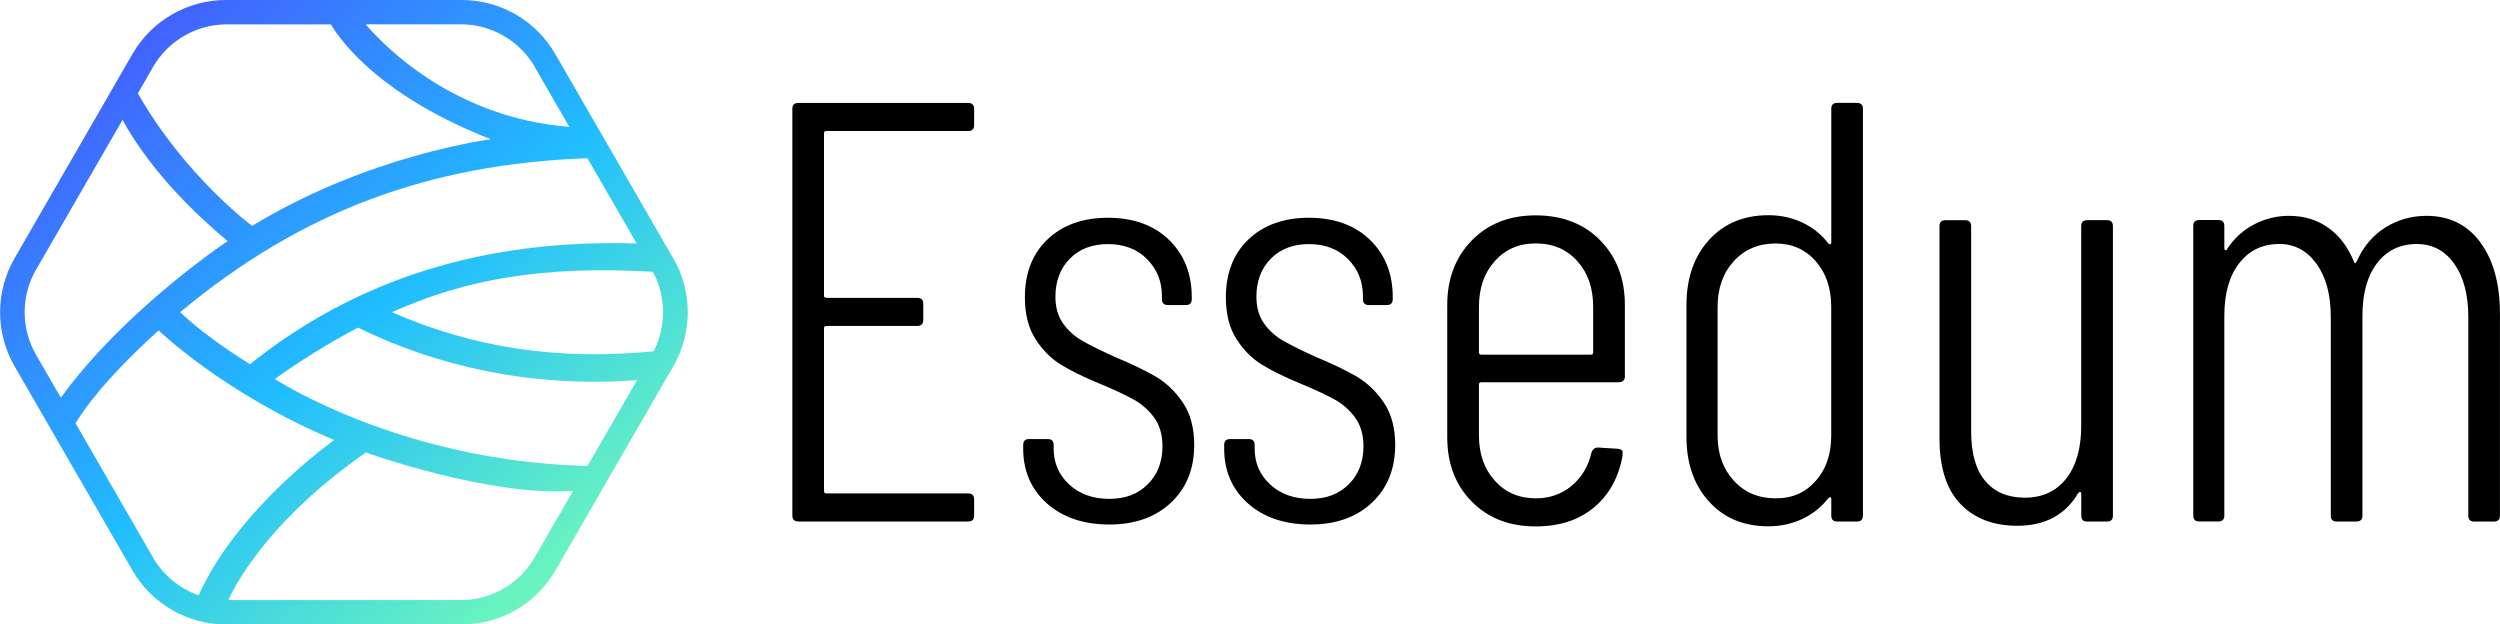 <?xml version="1.0" encoding="UTF-8"?>
<svg id="Logo" xmlns="http://www.w3.org/2000/svg" xmlns:xlink="http://www.w3.org/1999/xlink" viewBox="0 0 469.93 117.38">
  <defs>
    <style>
      .cls-1 {
        fill: url(#linear-gradient);
      }
    </style>
    <linearGradient id="linear-gradient" x1="112.35" y1="115.37" x2="-1.11" y2="-19.4" gradientUnits="userSpaceOnUse">
      <stop offset="0" stop-color="#78ffb2"/>
      <stop offset=".4" stop-color="#20bdff"/>
      <stop offset=".47" stop-color="#26abff"/>
      <stop offset=".84" stop-color="#4755ff"/>
      <stop offset="1" stop-color="#5433ff"/>
    </linearGradient>
  </defs>
  <g>
    <path d="M181.99,24.62h-26.65c-.3,0-.45.15-.45.45v30.47c0,.3.15.45.45.45h17.09c.75,0,1.12.38,1.12,1.12v3.04c0,.75-.38,1.12-1.12,1.12h-17.09c-.3,0-.45.15-.45.45v30.58c0,.3.15.45.45.45h26.65c.75,0,1.12.38,1.12,1.12v3.04c0,.75-.38,1.12-1.12,1.12h-31.93c-.75,0-1.12-.37-1.12-1.12V20.47c0-.75.37-1.12,1.12-1.12h31.93c.75,0,1.12.38,1.12,1.12v3.04c0,.75-.38,1.12-1.12,1.12Z"/>
    <path d="M196.77,94.61c-2.96-2.66-4.44-6.09-4.44-10.29v-.67c0-.75.37-1.12,1.12-1.12h3.49c.75,0,1.12.38,1.12,1.12v.67c0,2.7.97,4.95,2.92,6.75,1.95,1.8,4.46,2.7,7.53,2.7s5.41-.92,7.25-2.75c1.84-1.84,2.75-4.22,2.75-7.14,0-2.17-.53-3.97-1.57-5.4-1.05-1.42-2.36-2.57-3.93-3.43-1.57-.86-3.71-1.86-6.41-2.98-2.92-1.2-5.32-2.38-7.2-3.54-1.87-1.16-3.47-2.77-4.78-4.83-1.31-2.06-1.97-4.67-1.97-7.81,0-4.57,1.42-8.21,4.27-10.91,2.85-2.7,6.63-4.05,11.36-4.05s8.62,1.39,11.47,4.16c2.85,2.77,4.27,6.37,4.27,10.79v.34c0,.75-.38,1.12-1.12,1.12h-3.37c-.75,0-1.12-.37-1.12-1.12v-.56c0-2.77-.94-5.1-2.81-6.97-1.87-1.87-4.31-2.81-7.31-2.81s-5.4.92-7.2,2.75c-1.8,1.84-2.7,4.22-2.7,7.14,0,2.02.49,3.71,1.46,5.06.97,1.35,2.19,2.44,3.65,3.26,1.46.83,3.5,1.84,6.13,3.03,3.07,1.28,5.6,2.49,7.59,3.65,1.98,1.16,3.69,2.79,5.12,4.89,1.42,2.1,2.14,4.76,2.14,7.98,0,4.5-1.46,8.11-4.38,10.85-2.92,2.74-6.78,4.1-11.58,4.1s-8.79-1.33-11.75-3.99Z"/>
    <path d="M234.55,94.61c-2.96-2.66-4.44-6.09-4.44-10.29v-.67c0-.75.37-1.12,1.12-1.12h3.49c.75,0,1.12.38,1.12,1.12v.67c0,2.7.97,4.95,2.92,6.75,1.95,1.8,4.46,2.7,7.53,2.7s5.41-.92,7.25-2.75c1.84-1.84,2.75-4.22,2.75-7.14,0-2.17-.53-3.97-1.57-5.4-1.05-1.42-2.36-2.57-3.93-3.43-1.57-.86-3.71-1.86-6.41-2.98-2.92-1.2-5.32-2.38-7.2-3.54-1.87-1.16-3.47-2.77-4.78-4.83-1.31-2.06-1.97-4.67-1.97-7.81,0-4.57,1.42-8.21,4.27-10.91,2.85-2.7,6.63-4.05,11.36-4.05s8.62,1.39,11.47,4.16c2.85,2.77,4.27,6.37,4.27,10.79v.34c0,.75-.38,1.12-1.12,1.12h-3.37c-.75,0-1.12-.37-1.12-1.12v-.56c0-2.77-.94-5.1-2.81-6.97-1.87-1.87-4.31-2.81-7.31-2.81s-5.4.92-7.2,2.75c-1.8,1.84-2.7,4.22-2.7,7.14,0,2.02.49,3.71,1.46,5.06.97,1.35,2.19,2.44,3.65,3.26,1.46.83,3.5,1.84,6.13,3.03,3.07,1.28,5.6,2.49,7.59,3.65,1.98,1.16,3.69,2.79,5.12,4.89,1.42,2.1,2.14,4.76,2.14,7.98,0,4.5-1.46,8.11-4.38,10.85-2.92,2.74-6.78,4.1-11.58,4.1s-8.79-1.33-11.75-3.99Z"/>
    <path d="M304.31,71.85h-25.86c-.3,0-.45.15-.45.45v9.56c0,3.45.99,6.28,2.98,8.49,1.98,2.21,4.55,3.32,7.7,3.32,2.62,0,4.87-.79,6.75-2.36,1.87-1.57,3.11-3.63,3.71-6.18.22-.67.63-1.01,1.24-1.01l3.6.23c.3,0,.56.08.79.22.22.15.3.38.22.67v.45c-.75,4.12-2.55,7.36-5.4,9.72-2.85,2.36-6.48,3.54-10.91,3.54-4.95,0-8.96-1.55-12.03-4.67-3.07-3.11-4.61-7.14-4.61-12.09v-24.85c0-4.95,1.54-8.99,4.61-12.14,3.07-3.15,7.08-4.72,12.03-4.72s9.07,1.57,12.14,4.72c3.07,3.15,4.61,7.2,4.61,12.14v13.38c0,.75-.37,1.12-1.12,1.12ZM280.98,49.08c-1.99,2.21-2.98,5.08-2.98,8.6v8.54c0,.3.15.45.45.45h20.57c.3,0,.45-.15.45-.45v-8.54c0-3.52-.99-6.39-2.98-8.6-1.99-2.21-4.59-3.32-7.81-3.32s-5.72,1.11-7.7,3.32Z"/>
    <path d="M345.35,19.34h3.71c.75,0,1.12.38,1.12,1.12v76.45c0,.75-.38,1.12-1.12,1.12h-3.71c-.75,0-1.12-.37-1.12-1.12v-3.15c0-.15-.06-.24-.17-.28-.11-.04-.24.02-.39.17-1.35,1.72-3,3.03-4.95,3.93-1.95.9-4.05,1.35-6.3,1.35-4.65,0-8.38-1.55-11.19-4.67-2.81-3.11-4.22-7.14-4.22-12.09v-24.85c0-5.02,1.41-9.09,4.22-12.2,2.81-3.11,6.54-4.67,11.19-4.67,2.25,0,4.35.45,6.3,1.35,1.95.9,3.6,2.21,4.95,3.94.15.15.28.21.39.17.11-.04.17-.13.17-.28v-25.18c0-.75.37-1.12,1.12-1.12ZM341.3,90.4c1.95-2.17,2.92-5.02,2.92-8.54v-24.17c0-3.52-.98-6.39-2.92-8.6-1.95-2.21-4.46-3.32-7.53-3.32-3.22,0-5.85,1.11-7.87,3.32-2.02,2.21-3.04,5.08-3.04,8.6v24.17c0,3.45,1.01,6.28,3.04,8.49,2.02,2.21,4.65,3.32,7.87,3.32s5.58-1.09,7.53-3.26Z"/>
    <path d="M392.34,41.38h3.71c.75,0,1.12.38,1.12,1.12v54.42c0,.75-.38,1.12-1.12,1.12h-3.71c-.75,0-1.12-.37-1.12-1.12v-4.05c0-.22-.06-.36-.17-.39-.11-.04-.24.02-.39.17-2.4,4.12-6.22,6.18-11.47,6.18-4.5,0-8.06-1.37-10.68-4.1-2.62-2.74-3.94-6.84-3.94-12.31v-39.91c0-.75.37-1.12,1.12-1.12h3.71c.75,0,1.12.38,1.12,1.12v38.56c0,4.12.88,7.23,2.64,9.33,1.76,2.1,4.25,3.15,7.48,3.15s5.88-1.2,7.76-3.6c1.87-2.4,2.81-5.69,2.81-9.89v-37.55c0-.75.37-1.12,1.12-1.12Z"/>
    <path d="M466.21,45.54c2.47,3.3,3.71,7.8,3.71,13.49v37.89c0,.75-.38,1.12-1.12,1.12h-3.71c-.75,0-1.12-.37-1.12-1.12v-37.33c0-4.2-.88-7.53-2.64-10.01-1.76-2.47-4.1-3.71-7.03-3.71-3.15,0-5.64,1.2-7.48,3.6-1.84,2.4-2.75,5.7-2.75,9.89v37.55c0,.75-.38,1.12-1.12,1.12h-3.71c-.75,0-1.12-.37-1.12-1.12v-37.33c0-4.2-.9-7.53-2.7-10.01-1.8-2.47-4.12-3.71-6.97-3.71-3.15,0-5.66,1.2-7.53,3.6-1.87,2.4-2.81,5.7-2.81,9.89v37.55c0,.75-.38,1.12-1.12,1.12h-3.6c-.75,0-1.12-.37-1.12-1.12v-54.42c0-.75.37-1.12,1.12-1.12h3.6c.75,0,1.12.38,1.12,1.12v4.16c0,.22.07.36.22.39.15.04.26-.06.34-.28,1.35-2.02,3.05-3.56,5.11-4.61,2.06-1.05,4.22-1.57,6.46-1.57,2.85,0,5.32.75,7.42,2.25,2.1,1.5,3.71,3.64,4.83,6.41.15.38.34.3.56-.22,1.27-2.77,3.07-4.87,5.4-6.3,2.32-1.42,4.87-2.14,7.65-2.14,4.27,0,7.65,1.65,10.12,4.95Z"/>
  </g>
  <path class="cls-1" d="M126.54,48.54l-22.16-38.38C100.76,3.87,94.05,0,86.8,0h-44.32C35.23,0,28.52,3.87,24.89,10.16L2.74,48.54c-3.63,6.28-3.63,14.02,0,20.31l22.16,38.38c3.63,6.28,10.33,10.15,17.59,10.15h44.32c7.26,0,13.96-3.87,17.59-10.15l22.16-38.38c3.63-6.28,3.63-14.02,0-20.31ZM110.44,87.59c-35.17-.83-58.78-16.35-58.78-16.35,4.76-3.41,9.92-6.65,15.64-9.66,14.61,7.19,32.63,11.39,52.45,9.87l-9.32,16.14ZM46.98,68.46c-4.98-3.11-9.44-6.34-13.12-9.77,22.88-19.05,46.86-27.86,76.56-28.95l9.26,16.03c-28.51-.87-52.58,6.61-72.69,22.69ZM73.66,58.69c13.75-6.18,28.37-8.81,49.06-7.6,2.51,4.66,2.56,10.25.14,14.94-17.86,1.74-33.6-.56-49.2-7.34ZM100.52,12.6l6.5,11.25c-21.38-1.69-34.35-14.69-38.29-19.28h17.9c5.73,0,11.03,3.06,13.9,8.02ZM28.76,12.6c2.87-4.97,8.17-8.02,13.9-8.02h19.53c2.3,3.81,9.89,13.67,30.08,21.6,0,0-23,2.91-44.87,16.29,0,0-12.54-9.26-21.49-24.92l2.86-4.95ZM6.79,50.67l16.25-28.14c2.06,3.84,7.69,12.76,19.75,22.79,0,0-19.36,12.85-31.35,29.44l-4.65-8.05c-2.87-4.97-2.87-11.08,0-16.05ZM28.76,104.78l-14.56-25.21c1.42-2.4,5.5-8.31,15.62-17.46,0,0,12.41,11.99,33.01,20.6,0,0-18.1,12.74-25.49,29.19-3.57-1.25-6.64-3.74-8.58-7.11ZM100.52,104.78c-2.87,4.97-8.17,8.02-13.9,8.02h-43.7c1.81-3.89,8.32-15.54,25.86-27.74,0,0,23.14,8.34,38.95,7.21l-7.22,12.5Z"/>
</svg>